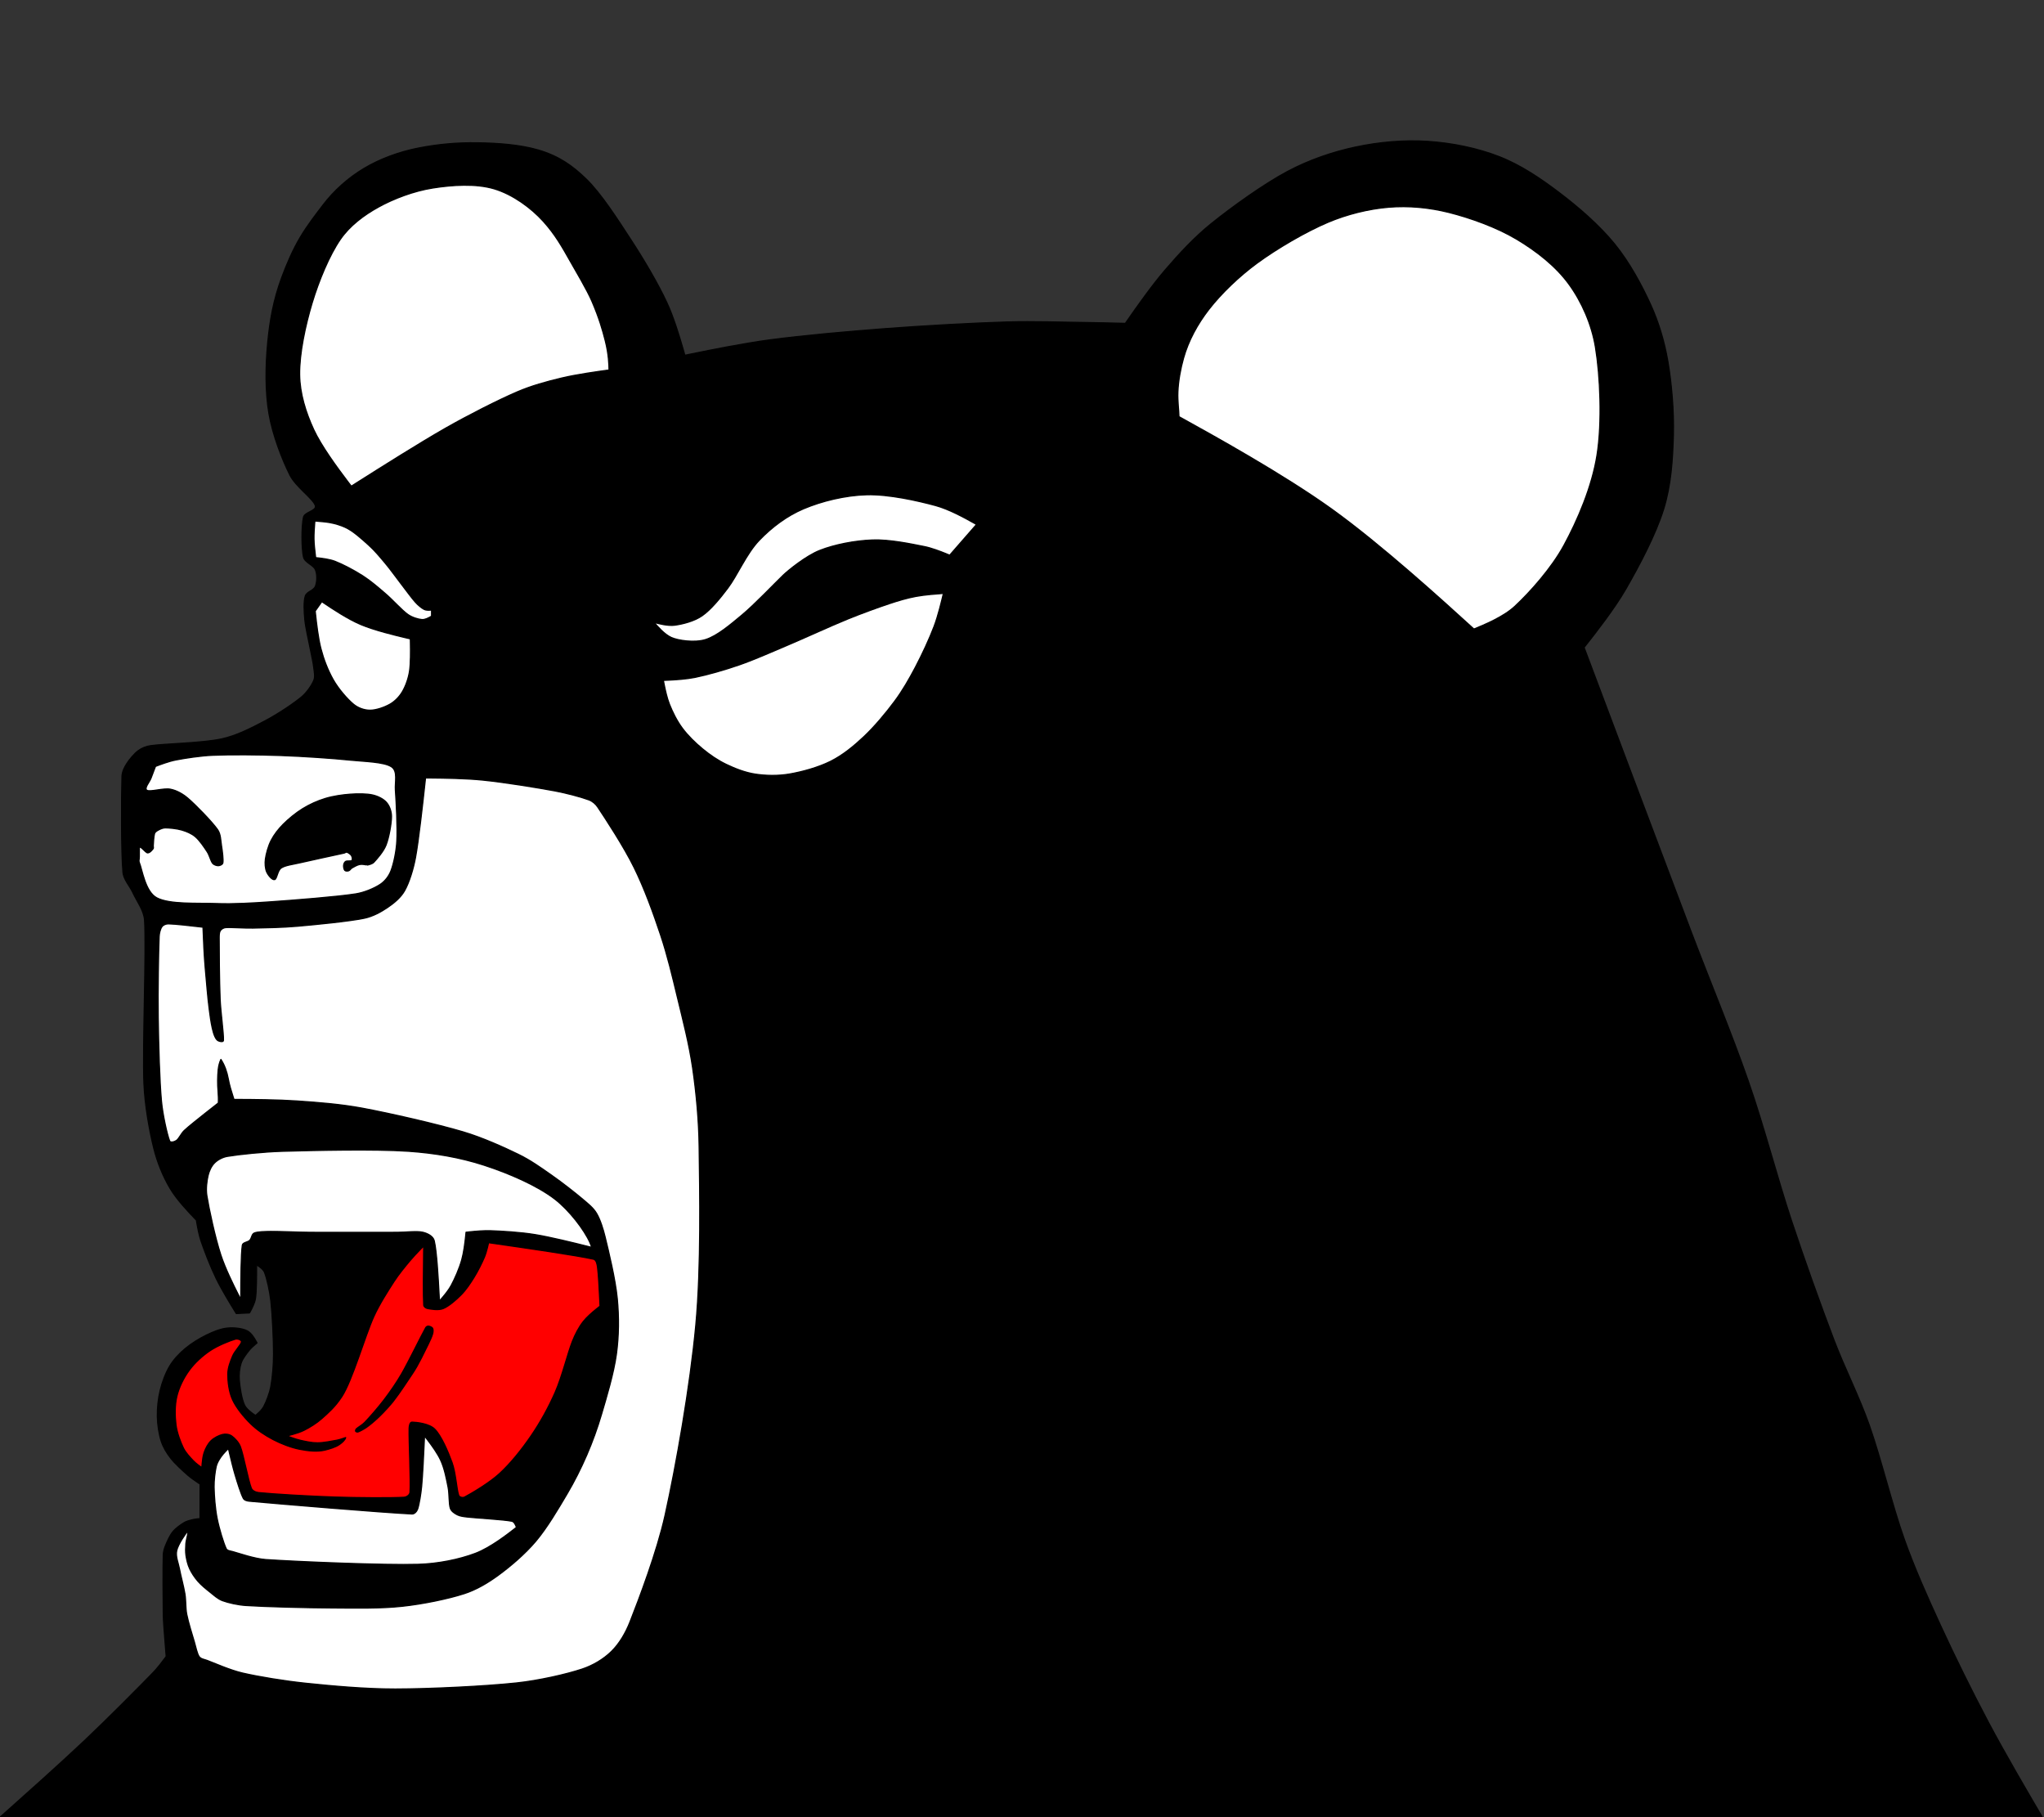 <?xml version="1.0" encoding="UTF-8" standalone="no"?><!DOCTYPE svg PUBLIC "-//W3C//DTD SVG 1.1//EN" "http://www.w3.org/Graphics/SVG/1.1/DTD/svg11.dtd"><svg width="100%" height="100%" viewBox="0 0 432 384" version="1.1" xmlns="http://www.w3.org/2000/svg" xmlns:xlink="http://www.w3.org/1999/xlink" xml:space="preserve" xmlns:serif="http://www.serif.com/" style="fill-rule:evenodd;clip-rule:evenodd;stroke-linecap:round;stroke-linejoin:round;stroke-miterlimit:1.5;"><rect x="0" y="0" width="432" height="384" fill="#333333" stroke="none"/><g id="Color"><g><path d="M41.497,257.833c-0.091,-0.095 -0.19,-0.196 -0.293,-0.304c-1.421,-1.47 -3.864,-4.053 -5.24,-6.367c-1.497,-2.519 -2.712,-5.492 -3.449,-8.44c-0.924,-3.694 -1.907,-9.103 -2.095,-13.728c-0.327,-8.04 0.521,-27.788 0.135,-34.508c-0.121,-2.1 -1.694,-4.12 -2.456,-5.812c-0.66,-1.468 -1.96,-2.74 -2.111,-4.343c-0.387,-4.101 -0.336,-16.448 -0.209,-20.267c0.031,-0.939 0.471,-1.851 0.972,-2.646c0.568,-0.903 1.587,-2.128 2.436,-2.769c0.764,-0.577 1.712,-0.946 2.659,-1.08c2.933,-0.416 10.936,-0.555 14.936,-1.415c3.196,-0.686 6.247,-2.268 9.065,-3.743c2.764,-1.446 6.099,-3.67 7.843,-5.106c1.126,-0.927 2.182,-2.465 2.618,-3.507c0.353,-0.844 0.097,-1.835 -0.002,-2.745c-0.121,-1.103 -0.482,-2.583 -0.723,-3.875c-0.314,-1.693 -0.99,-4.412 -1.167,-6.283c-0.155,-1.641 -0.269,-3.775 0.105,-4.944c0.303,-0.945 1.784,-1.144 2.141,-2.07c0.356,-0.925 0.42,-2.45 -0,-3.481c-0.421,-1.03 -2.25,-1.499 -2.523,-2.7c-0.42,-1.851 -0.417,-6.595 0,-8.405c0.263,-1.139 2.863,-1.344 2.504,-2.456c-0.478,-1.484 -4.116,-3.946 -5.373,-6.444c-1.636,-3.248 -3.678,-8.518 -4.442,-13.048c-0.784,-4.646 -0.72,-10.017 -0.26,-14.824c0.456,-4.759 1.187,-9.103 3.023,-14.02c0.996,-2.667 2.229,-5.604 3.869,-8.375c1.499,-2.531 3.385,-4.928 4.764,-6.752c2.35,-3.105 5.366,-5.787 8.706,-7.789c3.362,-2.014 7.462,-3.511 11.467,-4.298c4.276,-0.841 8.353,-1.18 12.553,-1.115c4.22,0.065 8.909,0.386 12.765,1.507c4.413,1.283 7.276,3.346 10.102,6.076c3.269,3.159 6.659,8.516 9.513,12.877c2.795,4.272 5.705,9.219 7.608,13.292c1.399,2.995 2.634,7.054 3.417,9.772c0.147,0.511 0.278,0.975 0.391,1.375c0.422,-0.087 0.889,-0.183 1.394,-0.286c4.242,-0.869 11.153,-2.25 16.532,-2.964c7.085,-0.94 16.372,-1.771 24.581,-2.39c8.358,-0.632 18.556,-1.182 25.566,-1.396c5.495,-0.168 12.323,0.064 16.493,0.113c2.486,0.03 5.696,0.109 7.73,0.162c0.292,0.007 0.559,0.014 0.797,0.021c0.136,-0.197 0.283,-0.408 0.438,-0.632c1.9,-2.733 5.182,-7.403 7.986,-10.656c3.017,-3.5 6.179,-6.929 9.779,-9.826c4.318,-3.474 11.051,-8.327 16.128,-11.019c4.482,-2.377 9.384,-4.078 14.328,-5.131c4.945,-1.054 10.276,-1.532 15.339,-1.192c5.064,0.339 10.421,1.422 15.044,3.23c4.596,1.797 8.76,4.638 12.694,7.617c4.06,3.075 8.454,6.887 11.671,10.83c3.145,3.856 5.756,8.713 7.63,12.83c1.713,3.764 2.905,7.795 3.613,11.87c0.799,4.603 1.323,10.534 1.181,15.748c-0.143,5.214 -0.495,10.546 -2.037,15.536c-1.668,5.401 -5.168,11.991 -7.974,16.87c-2.396,4.168 -6.3,9.167 -8.5,11.953c-0.126,0.16 -0.246,0.312 -0.36,0.456c0.095,0.254 0.193,0.513 0.291,0.775c5.671,15.084 16.552,44.026 22.24,59.044c4.027,10.634 8.645,21.661 12.19,31.86c3.361,9.669 6.069,20.241 9.078,29.336c2.805,8.476 6.231,18.014 8.977,25.234c2.32,6.1 5.326,11.932 7.499,18.086c2.479,7.022 4.878,17.018 7.377,24.049c2.196,6.177 4.88,12.175 7.617,18.132c2.97,6.461 6.607,13.866 10.199,20.636c3.509,6.613 8.53,15.177 11.172,19.676c0.061,0.105 0.122,0.208 0.181,0.308l-431.56,0c0.116,-0.103 0.234,-0.208 0.356,-0.316c4.232,-3.767 12.181,-10.85 17.418,-15.798c4.964,-4.69 11.668,-11.457 14.55,-14.425c0.869,-0.895 1.842,-2.174 2.465,-3.011c0.102,-0.137 0.194,-0.262 0.275,-0.372c-0.015,-0.184 -0.034,-0.406 -0.055,-0.655c-0.08,-0.956 -0.19,-2.3 -0.264,-3.364c-0.102,-1.473 -0.269,-3.208 -0.296,-4.817c-0.05,-2.917 -0.087,-10.231 -0,-12.685c0.024,-0.7 0.252,-1.389 0.522,-2.036c0.337,-0.805 0.859,-2.014 1.497,-2.796c0.633,-0.775 1.65,-1.472 2.33,-1.894c0.528,-0.327 1.182,-0.489 1.751,-0.635c0.324,-0.083 0.719,-0.141 1.066,-0.181c0.236,-0.028 0.449,-0.047 0.601,-0.061l0.014,-7.295c-0.134,-0.088 -0.297,-0.195 -0.478,-0.317c-0.646,-0.431 -1.526,-1.041 -2.163,-1.603c-1.038,-0.915 -2.655,-2.372 -3.587,-3.571c-0.847,-1.09 -1.584,-2.308 -2.005,-3.622c-0.469,-1.462 -0.773,-3.412 -0.805,-5.148c-0.033,-1.788 0.169,-3.796 0.607,-5.58c0.438,-1.782 1.139,-3.656 2.02,-5.122c0.843,-1.404 2.009,-2.619 3.262,-3.673c1.299,-1.093 3.05,-2.163 4.533,-2.885c1.378,-0.672 2.938,-1.303 4.364,-1.449c1.404,-0.144 3.147,0.048 4.194,0.572c0.84,0.419 1.497,1.482 1.901,2.216c0.071,0.129 0.134,0.248 0.189,0.351c-0.088,0.073 -0.195,0.162 -0.314,0.262c-0.423,0.357 -0.993,0.865 -1.366,1.34c-0.56,0.714 -1.351,1.679 -1.681,2.682c-0.343,1.044 -0.476,2.386 -0.381,3.584c0.115,1.464 0.503,3.955 1.073,5.198c0.39,0.851 1.38,1.599 2.05,2.062c0.108,0.075 0.207,0.142 0.294,0.2c0.098,-0.081 0.216,-0.18 0.346,-0.293c0.462,-0.402 1.069,-0.98 1.377,-1.562c0.539,-1.017 1.234,-2.769 1.511,-4.245c0.349,-1.856 0.578,-4.585 0.579,-6.889c0.003,-3.008 -0.247,-8.285 -0.565,-11.16c-0.228,-2.065 -0.838,-4.808 -1.341,-6.088c-0.222,-0.563 -0.844,-1.042 -1.327,-1.363c-0.132,-0.087 -0.254,-0.163 -0.354,-0.225c0.001,0.146 0.001,0.304 0.002,0.471c0.006,1.896 -0,5.054 -0.228,6.608c-0.14,0.96 -0.721,2.091 -1.109,2.799c-0.055,0.1 -0.106,0.192 -0.151,0.273l-2.802,0.137c-0.059,-0.095 -0.122,-0.196 -0.187,-0.302c-1.054,-1.706 -2.91,-4.737 -4.082,-7.148c-1.243,-2.56 -2.502,-5.867 -3.197,-7.915c-0.403,-1.191 -0.7,-2.777 -0.881,-3.838c-0.035,-0.199 -0.065,-0.38 -0.091,-0.536" style="stroke:#000;stroke-width:0.24px;"/></g><g id="R-ear" serif:id="R ear"><path d="M128.719,78.185c-0.023,-1.096 -0.068,-3.287 -0.799,-6.178c-0.571,-2.259 -1.288,-4.766 -2.801,-8.305c-1.05,-2.455 -3.553,-6.638 -4.527,-8.369c-1.808,-3.209 -3.264,-5.794 -5.787,-8.584c-2.577,-2.851 -6.443,-5.667 -10.331,-6.837c-3.888,-1.17 -8.907,-0.828 -12.997,-0.182c-4.028,0.636 -8.287,2.253 -11.542,4.059c-3.054,1.694 -6.006,3.903 -7.989,6.776c-2.326,3.369 -4.551,8.745 -5.965,13.437c-1.436,4.767 -2.706,10.695 -2.651,15.161c0.049,4.002 1.301,7.998 2.982,11.63c1.595,3.444 4.923,7.975 7.094,10.841c0.306,0.404 0.589,0.775 0.841,1.105c0.383,-0.243 0.797,-0.505 1.237,-0.785c4.978,-3.156 13.36,-8.445 18.718,-11.492c4.886,-2.778 10.962,-5.86 15.04,-7.622c3.022,-1.306 6.224,-2.183 9.426,-2.949c3.246,-0.776 7.783,-1.396 10.051,-1.706" style="fill:#fff;stroke:#000;stroke-width:0.24px;"/></g><g id="L-ear" serif:id="L ear"><path d="M311.512,132.927c2.075,-0.849 6.224,-2.548 8.634,-4.788c3.169,-2.947 7.747,-8.043 10.383,-12.89c2.896,-5.327 5.931,-12.384 6.995,-19.07c1.111,-6.981 0.663,-16.787 -0.331,-22.815c-0.786,-4.766 -2.854,-9.548 -5.633,-13.354c-2.78,-3.805 -6.878,-6.993 -11.046,-9.477c-4.231,-2.521 -9.839,-4.525 -14.34,-5.649c-4.112,-1.027 -8.443,-1.444 -12.666,-1.094c-4.262,0.354 -8.824,1.483 -12.904,3.214c-4.633,1.966 -10.706,5.515 -14.894,8.582c-3.815,2.795 -7.639,6.471 -10.235,9.826c-2.367,3.06 -4.302,6.578 -5.339,10.305c-0.576,2.071 -1.093,4.674 -1.189,7.118c-0.078,2.007 0.218,3.923 0.232,5.209c7.393,4.087 22.178,12.263 32.437,19.65c10.389,7.48 23.394,19.315 29.896,25.233" style="fill:#fff;stroke:#000;stroke-width:0.24px;"/></g><g id="L-eye" serif:id="L eye"><path d="M199.387,125.401c-0.372,1.57 -1.116,4.709 -1.972,6.966c-0.983,2.591 -2.537,5.946 -3.925,8.582c-1.316,2.498 -2.725,4.965 -4.407,7.232c-1.824,2.458 -4.281,5.401 -6.536,7.516c-2.117,1.985 -4.405,3.876 -6.999,5.175c-2.624,1.312 -6.083,2.248 -8.74,2.699c-2.367,0.402 -4.983,0.35 -7.203,0.009c-2.127,-0.328 -4.267,-1.169 -6.12,-2.059c-1.796,-0.862 -3.463,-2.008 -4.999,-3.277c-1.548,-1.278 -3.12,-2.814 -4.287,-4.388c-1.139,-1.537 -2.047,-3.378 -2.713,-5.058c-0.501,-1.268 -0.873,-2.954 -1.113,-4.168c-0.064,-0.325 -0.119,-0.616 -0.164,-0.856c0.265,-0.011 0.578,-0.024 0.925,-0.04c1.605,-0.074 3.945,-0.221 5.743,-0.587c2.671,-0.545 6.295,-1.578 9.356,-2.641c3.243,-1.126 6.753,-2.699 10.103,-4.115c3.81,-1.611 9.147,-4.076 12.757,-5.549c2.931,-1.196 6.496,-2.491 8.907,-3.291c1.821,-0.606 3.669,-1.158 5.555,-1.514c1.898,-0.358 4.521,-0.544 5.832,-0.636" style="fill:#fff;stroke:#000;stroke-width:0.24px;"/></g><g id="R-eye" serif:id="R eye"><path d="M68.019,127.143c0.135,0.091 0.28,0.19 0.434,0.294c1.875,1.268 5.109,3.41 7.829,4.552c2.85,1.198 7.177,2.25 9.764,2.856c0.242,0.056 0.47,0.109 0.679,0.158c0.005,0.244 0.011,0.524 0.016,0.83c0.032,1.769 0.048,4.409 -0.191,5.994c-0.228,1.511 -0.818,3.168 -1.507,4.33c-0.634,1.069 -1.55,2.026 -2.628,2.645c-1.139,0.653 -2.921,1.276 -4.206,1.276c-1.244,-0 -2.549,-0.482 -3.505,-1.276c-1.298,-1.079 -3.184,-3.239 -4.285,-5.196c-1.14,-2.029 -1.992,-4.265 -2.585,-6.53c-0.569,-2.17 -0.938,-5.375 -1.147,-7.342c-0.023,-0.221 -0.045,-0.427 -0.064,-0.613l1.396,-1.978" style="fill:#fff;stroke:#000;stroke-width:0.24px;"/></g><g id="R-eye-bronw" serif:id="R eye bronw"><path d="M91.211,128.914c-0.107,0.01 -0.244,0.022 -0.396,0.029c-0.369,0.016 -0.828,0.001 -1.158,-0.16c-0.57,-0.277 -1.328,-0.932 -1.867,-1.529c-0.821,-0.91 -2.042,-2.615 -3.057,-3.926c-1.067,-1.38 -2.204,-2.989 -3.348,-4.353c-1.114,-1.327 -2.223,-2.674 -3.516,-3.827c-1.414,-1.262 -3.255,-2.983 -4.967,-3.742c-0.898,-0.398 -2.018,-0.762 -3.19,-0.969c-0.925,-0.163 -1.883,-0.23 -2.619,-0.292c-0.197,-0.017 -0.377,-0.034 -0.537,-0.052c-0.014,0.165 -0.031,0.361 -0.049,0.58c-0.073,0.918 -0.163,2.231 -0.141,3.267c0.022,1.001 0.159,2.271 0.27,3.197c0.033,0.268 0.063,0.507 0.087,0.702c0.111,0.012 0.235,0.024 0.37,0.038c1,0.105 2.586,0.302 3.73,0.744c1.658,0.64 4.075,1.92 5.85,3.059c1.713,1.099 3.254,2.451 4.8,3.775c1.589,1.361 3.446,3.48 4.734,4.392c0.864,0.612 2.156,1.018 2.99,1.076c0.606,0.042 1.324,-0.327 1.792,-0.597c0.082,-0.048 0.157,-0.093 0.222,-0.131l-0,-1.281" style="fill:#fff;stroke:#000;stroke-width:0.24px;"/></g><g id="L-eye-bronw" serif:id="L eye bronw"><path d="M138.257,131.537c0.977,0.26 2.93,0.778 4.392,0.572c1.693,-0.239 4.1,-0.837 5.766,-2.004c1.862,-1.304 3.808,-3.71 5.405,-5.822c2.004,-2.651 3.946,-7.286 6.617,-10.082c2.659,-2.782 5.866,-5.19 9.409,-6.691c3.798,-1.609 8.811,-2.851 13.376,-2.961c4.651,-0.113 10.672,1.241 14.531,2.288c2.74,0.744 6.005,2.516 7.989,3.635c0.23,0.13 0.442,0.25 0.635,0.36l-5.664,6.487c-0.207,-0.086 -0.451,-0.187 -0.722,-0.297c-1.268,-0.515 -3.137,-1.231 -4.672,-1.533c-2.723,-0.536 -7.267,-1.52 -10.94,-1.383c-3.678,0.137 -7.982,0.962 -11.127,2.204c-2.899,1.145 -6.626,4.179 -7.739,5.247c-1.781,1.71 -6.027,6.187 -8.759,8.453c-2.36,1.957 -5.146,4.357 -7.629,5.139c-2.316,0.729 -5.856,0.204 -7.271,-0.449c-1.45,-0.669 -2.881,-2.331 -3.597,-3.163" style="fill:#fff;stroke:#000;stroke-width:0.24px;"/></g><g id="Nose"><path d="M29.449,179.301c-0,-0.989 1.269,0.923 1.755,0.931c0.486,0.008 0.963,-0.634 1.161,-0.884c0.127,-0.16 0.017,-0.384 0.028,-0.614c0.044,-0.877 0.121,-2.038 0.269,-2.559c0.103,-0.362 0.492,-0.592 0.822,-0.772c0.378,-0.205 0.94,-0.461 1.446,-0.461c0.823,-0 2.428,0.146 3.491,0.461c1.029,0.306 2.071,0.733 2.886,1.433c0.895,0.768 1.885,2.247 2.489,3.179c0.482,0.744 0.736,1.921 1.13,2.408c0.281,0.346 0.872,0.532 1.236,0.514c0.364,-0.019 0.891,-0.25 0.95,-0.625c0.111,-0.697 -0.098,-2.394 -0.285,-3.562c-0.188,-1.167 -0.157,-2.481 -0.84,-3.446c-1.187,-1.679 -4.619,-5.204 -6.283,-6.626c-1.056,-0.902 -2.339,-1.646 -3.702,-1.91c-1.438,-0.278 -4.242,0.62 -4.925,0.242c-0.684,-0.379 0.503,-1.709 0.824,-2.514c0.343,-0.856 0.621,-1.687 0.963,-2.543c0.933,-0.356 2.799,-1.067 4.263,-1.351c2.019,-0.392 5.216,-0.889 7.853,-1.002c3.697,-0.159 9.556,-0.117 14.33,0.052c4.837,0.172 10.791,0.578 14.696,0.976c2.933,0.299 7.14,0.358 8.732,1.411c1.383,0.915 0.702,3.252 0.82,4.905c0.188,2.62 0.464,7.968 0.308,10.814c-0.117,2.125 -0.657,4.74 -1.245,6.263c-0.441,1.142 -1.262,2.204 -2.286,2.875c-1.238,0.811 -3.327,1.704 -5.143,1.991c-3.856,0.611 -13.074,1.334 -17.992,1.675c-3.832,0.265 -7.678,0.504 -11.517,0.369c-4.012,-0.14 -9.851,0.231 -12.556,-1.213c-2.444,-1.304 -3.065,-5.99 -3.678,-7.45c-0.17,-0.404 -0,-0.511 -0,-1.313l-0,-1.654Z" style="fill:#fff;stroke:#000;stroke-width:0.24px;"/><path d="M77.438,182.766c-0.329,-0.06 -0.988,-0.18 -1.467,-0.077c-0.507,0.109 -1.198,0.512 -1.576,0.732c-0.261,0.152 -0.435,0.505 -0.69,0.588c-0.256,0.083 -0.662,0.105 -0.844,-0.088c-0.181,-0.192 -0.277,-0.751 -0.244,-1.067c0.032,-0.311 0.17,-0.671 0.44,-0.83c0.29,-0.171 1.099,0.006 1.301,-0.198c0.203,-0.204 0.087,-0.739 -0.085,-1.028c-0.172,-0.29 -0.691,-0.623 -0.947,-0.71c-0.196,-0.066 -0.391,0.142 -0.593,0.187c-1.685,0.38 -7.301,1.564 -9.519,2.09c-1.277,0.303 -2.927,0.481 -3.788,1.067c-0.775,0.526 -0.871,2.306 -1.381,2.447c-0.511,0.14 -1.363,-0.897 -1.68,-1.603c-0.327,-0.726 -0.404,-1.837 -0.277,-2.749c0.155,-1.115 0.583,-2.717 1.208,-3.94c0.627,-1.224 1.55,-2.4 2.55,-3.405c1.116,-1.119 2.659,-2.401 4.142,-3.31c1.483,-0.909 3.094,-1.638 4.758,-2.143c1.673,-0.508 3.611,-0.784 5.282,-0.906c1.578,-0.116 3.466,-0.121 4.744,0.17c1.078,0.247 2.257,0.814 2.92,1.579c0.663,0.766 1.067,1.949 1.056,3.014c-0.015,1.498 -0.525,4.369 -1.146,5.973c-0.538,1.39 -1.923,2.944 -2.581,3.651c-0.338,0.363 -1.023,0.516 -1.365,0.592" style="stroke:#000;stroke-width:0.24px;"/></g><g id="Mouss"><path d="M42.901,195.933c0.006,0.168 0.013,0.351 0.02,0.546c0.077,2.071 0.218,5.558 0.461,8.205c0.264,2.871 0.501,6.062 0.843,8.653c0.301,2.272 0.765,6.068 1.904,6.605c0.456,0.216 1.084,0.274 1.1,-0.094c0.066,-1.488 -0.584,-5.882 -0.707,-8.833c-0.151,-3.617 -0.203,-10.477 -0.197,-12.865c0.002,-0.495 0.01,-1.112 0.236,-1.466c0.225,-0.355 0.686,-0.627 1.118,-0.663c1.146,-0.094 3.84,0.135 5.759,0.098c2.528,-0.049 6.282,-0.112 9.409,-0.389c3.928,-0.347 10.974,-1.03 14.158,-1.695c1.779,-0.372 3.522,-1.32 4.945,-2.296c1.389,-0.953 2.769,-2.087 3.59,-3.559c0.978,-1.751 1.834,-4.552 2.277,-6.949c0.676,-3.656 1.514,-11.239 2.003,-15.762c0.041,-0.382 0.08,-0.743 0.116,-1.077c0.344,0.002 0.732,0.005 1.155,0.008c2.879,0.023 7.402,0.093 10.886,0.442c4.555,0.457 11.545,1.592 15.294,2.291c2.44,0.454 5.692,1.333 7.2,1.901c0.744,0.28 1.408,0.844 1.849,1.505c1.59,2.382 5.498,8.323 7.693,12.786c2.215,4.505 4.072,9.673 5.598,14.244c1.441,4.317 2.49,8.758 3.556,13.182c1.13,4.69 2.489,9.91 3.222,14.957c0.766,5.276 1.304,11.115 1.373,16.7c0.112,9.047 0.451,25.106 -0.704,37.582c-1.2,12.964 -4.175,29.735 -6.496,40.197c-1.716,7.735 -5.543,17.782 -7.429,22.578c-0.893,2.269 -2.207,4.539 -3.891,6.195c-1.684,1.656 -3.92,2.977 -6.214,3.739c-3.345,1.112 -9.161,2.43 -13.855,2.931c-6.578,0.703 -18.188,1.273 -25.615,1.284c-6.327,0.009 -13.558,-0.658 -18.942,-1.22c-4.487,-0.469 -9.885,-1.35 -13.362,-2.155c-2.586,-0.599 -5.974,-2.099 -7.5,-2.678c-0.571,-0.216 -1.307,-0.289 -1.654,-0.792c-0.443,-0.641 -0.701,-2.028 -1.004,-3.058c-0.437,-1.486 -1.286,-4.168 -1.62,-5.862c-0.278,-1.412 -0.154,-2.879 -0.382,-4.299c-0.257,-1.606 -0.872,-3.804 -1.162,-5.337c-0.242,-1.278 -0.853,-2.587 -0.578,-3.858c0.285,-1.31 1.963,-3.764 2.283,-4.002c0.32,-0.239 -0.306,1.731 -0.362,2.574c-0.054,0.825 -0.096,1.663 0.028,2.48c0.132,0.875 0.363,1.9 0.766,2.769c0.419,0.906 1.055,1.865 1.753,2.668c0.723,0.831 1.718,1.635 2.582,2.317c0.825,0.652 1.618,1.413 2.603,1.779c1.257,0.468 3.263,0.915 4.941,1.027c3.855,0.258 12.678,0.492 18.185,0.52c4.954,0.026 10.197,0.153 14.858,-0.351c4.435,-0.478 9.722,-1.571 13.112,-2.668c2.607,-0.842 5.02,-2.29 7.231,-3.908c2.522,-1.846 5.603,-4.451 7.899,-7.166c2.416,-2.856 4.802,-6.938 6.597,-9.971c1.567,-2.645 2.958,-5.411 4.176,-8.224c1.218,-2.812 2.267,-5.707 3.132,-8.649c1.046,-3.56 2.591,-8.635 3.145,-12.709c0.528,-3.877 0.557,-7.843 0.181,-11.738c-0.398,-4.125 -1.838,-10.015 -2.568,-13.015c-0.417,-1.718 -1.031,-3.666 -1.809,-4.986c-0.694,-1.176 -1.82,-2.047 -2.86,-2.931c-1.565,-1.329 -4.284,-3.47 -6.528,-5.042c-2.242,-1.571 -4.483,-3.183 -6.939,-4.391c-3.131,-1.54 -7.757,-3.634 -11.848,-4.85c-5.526,-1.643 -15.454,-3.918 -21.31,-5.007c-4.557,-0.848 -9.299,-1.219 -13.823,-1.528c-4.055,-0.277 -9.361,-0.314 -12.505,-0.324c-0.293,-0.001 -0.567,-0.002 -0.819,-0.002c-0.052,-0.16 -0.104,-0.317 -0.154,-0.472c-0.435,-1.338 -0.802,-2.526 -1.068,-3.951c-0.251,-1.344 -0.721,-2.788 -1.545,-4.036c-0.639,1.321 -0.648,2.846 -0.695,4.454c-0.042,1.443 0.246,3.172 0.146,4.755c-0.621,0.481 -1.861,1.442 -2.777,2.181c-1.202,0.972 -3.424,2.692 -4.434,3.647c-0.641,0.606 -1.116,1.721 -1.629,2.084c-0.396,0.28 -1.279,0.55 -1.452,0.097c-0.528,-1.38 -1.455,-5.54 -1.717,-8.38c-0.401,-4.336 -0.605,-11.835 -0.687,-17.638c-0.08,-5.728 0.065,-13.978 0.196,-17.183c0.029,-0.71 0.264,-1.606 0.589,-2.049c0.295,-0.401 0.866,-0.615 1.364,-0.609c1.349,0.015 4.844,0.417 6.893,0.657c0.146,0.017 0.286,0.034 0.416,0.049" style="fill:#fff;stroke:#000;stroke-width:0.24px;"/></g><g id="T-teeth" serif:id="T teeth"><path d="M125.042,263.587c-0.079,-0.293 -0.197,-0.616 -0.347,-0.963c-1.191,-2.744 -4.457,-6.961 -7.49,-9.277c-3.785,-2.893 -9.737,-5.437 -14.877,-7.114c-5.14,-1.677 -10.565,-2.575 -15.963,-2.949c-7.096,-0.491 -20.229,-0.179 -26.612,0c-3.912,0.11 -9.292,0.667 -11.69,1.076c-0.996,0.169 -2.022,0.704 -2.701,1.375c-0.679,0.671 -1.143,1.682 -1.373,2.65c-0.273,1.152 -0.49,2.858 -0.265,4.264c0.446,2.796 1.75,8.858 2.944,12.514c0.928,2.838 2.633,6.301 3.754,8.506c0.171,0.336 0.328,0.642 0.466,0.912c0,-0.269 0.001,-0.561 0.001,-0.872c0.006,-3.296 0.035,-8.673 0.323,-10.575c0.094,-0.619 1.144,-0.611 1.565,-1.04c0.421,-0.429 0.404,-1.299 0.959,-1.534c0.739,-0.311 2.311,-0.32 3.475,-0.335c1.97,-0.025 5.563,0.165 8.346,0.184c4.47,0.031 14.507,0.003 18.472,0c1.773,-0.001 4.027,-0.313 5.318,-0.016c0.982,0.225 2.194,0.815 2.432,1.794c0.533,2.192 0.862,8.037 1.046,11.671c0.019,0.378 0.037,0.732 0.053,1.055c0.179,-0.204 0.413,-0.469 0.668,-0.771c0.605,-0.715 1.337,-1.642 1.791,-2.482c0.784,-1.449 1.719,-3.563 2.245,-5.441c0.417,-1.488 0.665,-3.45 0.815,-4.855c0.039,-0.368 0.071,-0.698 0.098,-0.971c0.211,-0.024 0.462,-0.051 0.741,-0.08c1.231,-0.129 3.015,-0.287 4.419,-0.239c2.438,0.084 6.34,0.308 9.464,0.822c3.234,0.531 8.121,1.736 11.08,2.479c0.303,0.076 0.585,0.147 0.843,0.212" style="fill:#fff;stroke:#000;stroke-width:0.24px;"/></g><g id="B-teeth" serif:id="B teeth"><path d="M109.149,322.751c-0.146,-0.392 -0.437,-1.177 -0.961,-1.287c-1.726,-0.362 -7.469,-0.659 -9.39,-0.885c-0.726,-0.085 -1.536,-0.162 -2.14,-0.471c-0.603,-0.309 -1.27,-0.744 -1.485,-1.386c-0.328,-0.978 -0.185,-3.008 -0.481,-4.481c-0.34,-1.693 -0.74,-3.896 -1.561,-5.68c-0.642,-1.395 -1.821,-3.036 -2.719,-4.218c-0.259,-0.341 -0.495,-0.644 -0.688,-0.892c-0.014,0.323 -0.03,0.684 -0.048,1.075c-0.129,2.845 -0.34,7.247 -0.552,9.509c-0.154,1.635 -0.512,3.872 -0.852,4.854c-0.173,0.498 -0.664,1.066 -1.19,1.042c-5.929,-0.277 -28.44,-2.152 -34.383,-2.703c-0.469,-0.043 -1.053,-0.186 -1.278,-0.599c-0.502,-0.925 -1.235,-3.277 -1.736,-4.953c-0.413,-1.385 -0.868,-3.266 -1.186,-4.624c-0.085,-0.363 -0.16,-0.689 -0.222,-0.958c-0.166,0.167 -0.401,0.405 -0.651,0.672c-0.336,0.359 -0.697,0.773 -0.944,1.137c-0.415,0.613 -0.819,1.271 -0.982,1.994c-0.239,1.058 -0.474,2.895 -0.448,4.354c0.033,1.826 0.219,4.438 0.644,6.603c0.426,2.166 1.36,5.217 1.911,6.388c0.218,0.463 0.904,0.502 1.398,0.639c1.399,0.386 4.605,1.517 6.999,1.68c6.544,0.447 24.889,1.22 32.264,1.002c4.068,-0.12 8.543,-1.007 11.989,-2.309c3.208,-1.212 6.864,-4.073 8.692,-5.503" style="fill:#fff;stroke:#000;stroke-width:0.24px;"/></g><g id="tongue"><path d="M89.55,263.3c-0.005,0.414 -0.011,0.878 -0.018,1.378c-0.046,3.638 -0.103,9.17 0.018,11.106c0.023,0.368 0.464,0.668 0.827,0.733c0.684,0.124 2.268,0.424 3.281,0.011c1.177,-0.479 2.693,-1.785 3.783,-2.887c1.088,-1.098 1.947,-2.41 2.761,-3.724c0.825,-1.332 1.68,-3.052 2.192,-4.27c0.246,-0.587 0.457,-1.322 0.62,-1.964c0.107,-0.422 0.193,-0.804 0.255,-1.077c0.382,0.055 0.788,0.113 1.215,0.174c6.389,0.915 17.349,2.5 20.945,3.307c0.613,0.137 0.767,1.058 0.854,1.681c0.197,1.406 0.372,4.791 0.482,7.123c0.019,0.41 0.037,0.787 0.052,1.115c-0.225,0.177 -0.51,0.399 -0.825,0.654c-0.879,0.712 -1.994,1.677 -2.711,2.589c-0.974,1.239 -1.719,2.709 -2.309,4.191c-0.989,2.49 -2.172,7.418 -3.629,10.749c-1.41,3.223 -3.154,6.373 -5.111,9.235c-1.946,2.846 -4.294,5.785 -6.632,7.938c-2.185,2.014 -5.951,4.212 -7.392,4.984c-0.383,0.205 -1.106,0.06 -1.255,-0.348c-0.442,-1.211 -0.6,-4.706 -1.401,-6.918c-0.845,-2.334 -2.259,-5.658 -3.669,-7.085c-1.175,-1.189 -3.888,-1.451 -4.791,-1.477c-0.487,-0.014 -0.612,0.834 -0.627,1.321c-0.073,2.472 0.363,11.084 0.187,13.51c-0.039,0.54 -0.701,1.01 -1.241,1.045c-2.622,0.168 -9.663,0.119 -14.491,-0.036c-5.122,-0.164 -13.273,-0.634 -16.24,-0.949c-0.603,-0.063 -1.336,-0.373 -1.561,-0.936c-0.645,-1.618 -1.616,-6.928 -2.308,-8.767c-0.343,-0.912 -1.215,-1.84 -1.842,-2.27c-0.535,-0.367 -1.289,-0.458 -1.921,-0.312c-0.727,0.168 -1.79,0.682 -2.442,1.321c-0.652,0.638 -1.154,1.593 -1.468,2.51c-0.232,0.677 -0.351,1.629 -0.419,2.389c-0.027,0.306 -0.046,0.58 -0.061,0.793c-0.202,-0.143 -0.498,-0.353 -0.811,-0.595c-0.355,-0.274 -0.732,-0.589 -1.017,-0.894c-0.651,-0.695 -1.59,-1.664 -2.08,-2.685c-0.605,-1.262 -1.342,-3.193 -1.553,-4.891c-0.226,-1.821 -0.267,-4.126 0.196,-6.038c0.463,-1.912 1.42,-3.835 2.583,-5.433c1.162,-1.598 2.762,-3.052 4.39,-4.155c1.628,-1.103 4.268,-2.152 5.377,-2.462c0.455,-0.127 1.357,0.135 1.281,0.6c-0.095,0.591 -1.402,1.875 -1.855,2.943c-0.48,1.133 -1.024,2.526 -1.027,3.856c-0.005,1.543 0.237,3.739 1.003,5.403c0.803,1.746 2.383,3.664 3.814,5.068c1.389,1.363 3.049,2.458 4.774,3.358c1.725,0.9 3.748,1.674 5.578,2.042c1.767,0.356 3.778,0.579 5.403,0.167c0.914,-0.232 2.187,-0.583 3.026,-1.171c0.308,-0.216 0.59,-0.442 0.815,-0.674c0.252,-0.259 0.433,-0.525 0.504,-0.796c-0.226,0.08 -0.573,0.204 -0.948,0.319c-0.315,0.097 -0.648,0.188 -0.944,0.243c-0.995,0.186 -2.793,0.549 -4.077,0.551c-1.221,0.002 -2.553,-0.296 -3.624,-0.54c-0.562,-0.127 -1.217,-0.341 -1.787,-0.543c-0.402,-0.143 -0.762,-0.28 -1.017,-0.377c0.304,-0.076 0.719,-0.181 1.179,-0.311c0.786,-0.222 1.703,-0.518 2.415,-0.873c1.227,-0.613 2.645,-1.489 3.771,-2.49c1.331,-1.185 2.769,-2.413 4.218,-4.618c2.212,-3.367 4.918,-12.863 6.758,-16.919c1.179,-2.599 3.006,-5.45 4.279,-7.416c1,-1.545 2.316,-3.131 3.361,-4.382c0.628,-0.753 1.456,-1.631 2.128,-2.325c0.302,-0.313 0.573,-0.589 0.779,-0.799" style="fill:#f00;stroke:#000;stroke-width:0.24px;"/><path d="M89.968,280.564c-0.948,1.684 -3.639,7.225 -5.11,9.769c-1.106,1.914 -2.419,3.789 -3.714,5.493c-1.256,1.655 -3.081,3.717 -4.053,4.736c-0.519,0.543 -1.46,1.062 -1.781,1.377c-0.127,0.125 -0.209,0.405 -0.147,0.514c0.062,0.108 0.351,0.199 0.519,0.139c0.379,-0.135 1.205,-0.574 1.753,-0.951c0.627,-0.433 1.569,-1.195 2.623,-2.198c1.272,-1.21 2.59,-2.731 3.015,-3.272c1.554,-1.976 3.072,-4.397 4.07,-5.851c1.337,-1.949 2.644,-4.831 3.361,-6.243c0.365,-0.719 0.784,-1.664 0.939,-2.228c0.103,-0.373 0.142,-0.891 -0.007,-1.16c-0.149,-0.27 -0.644,-0.438 -0.889,-0.459c-0.222,-0.019 -0.469,0.14 -0.579,0.334Z" style="stroke:#000;stroke-width:0.24px;"/></g></g></svg>